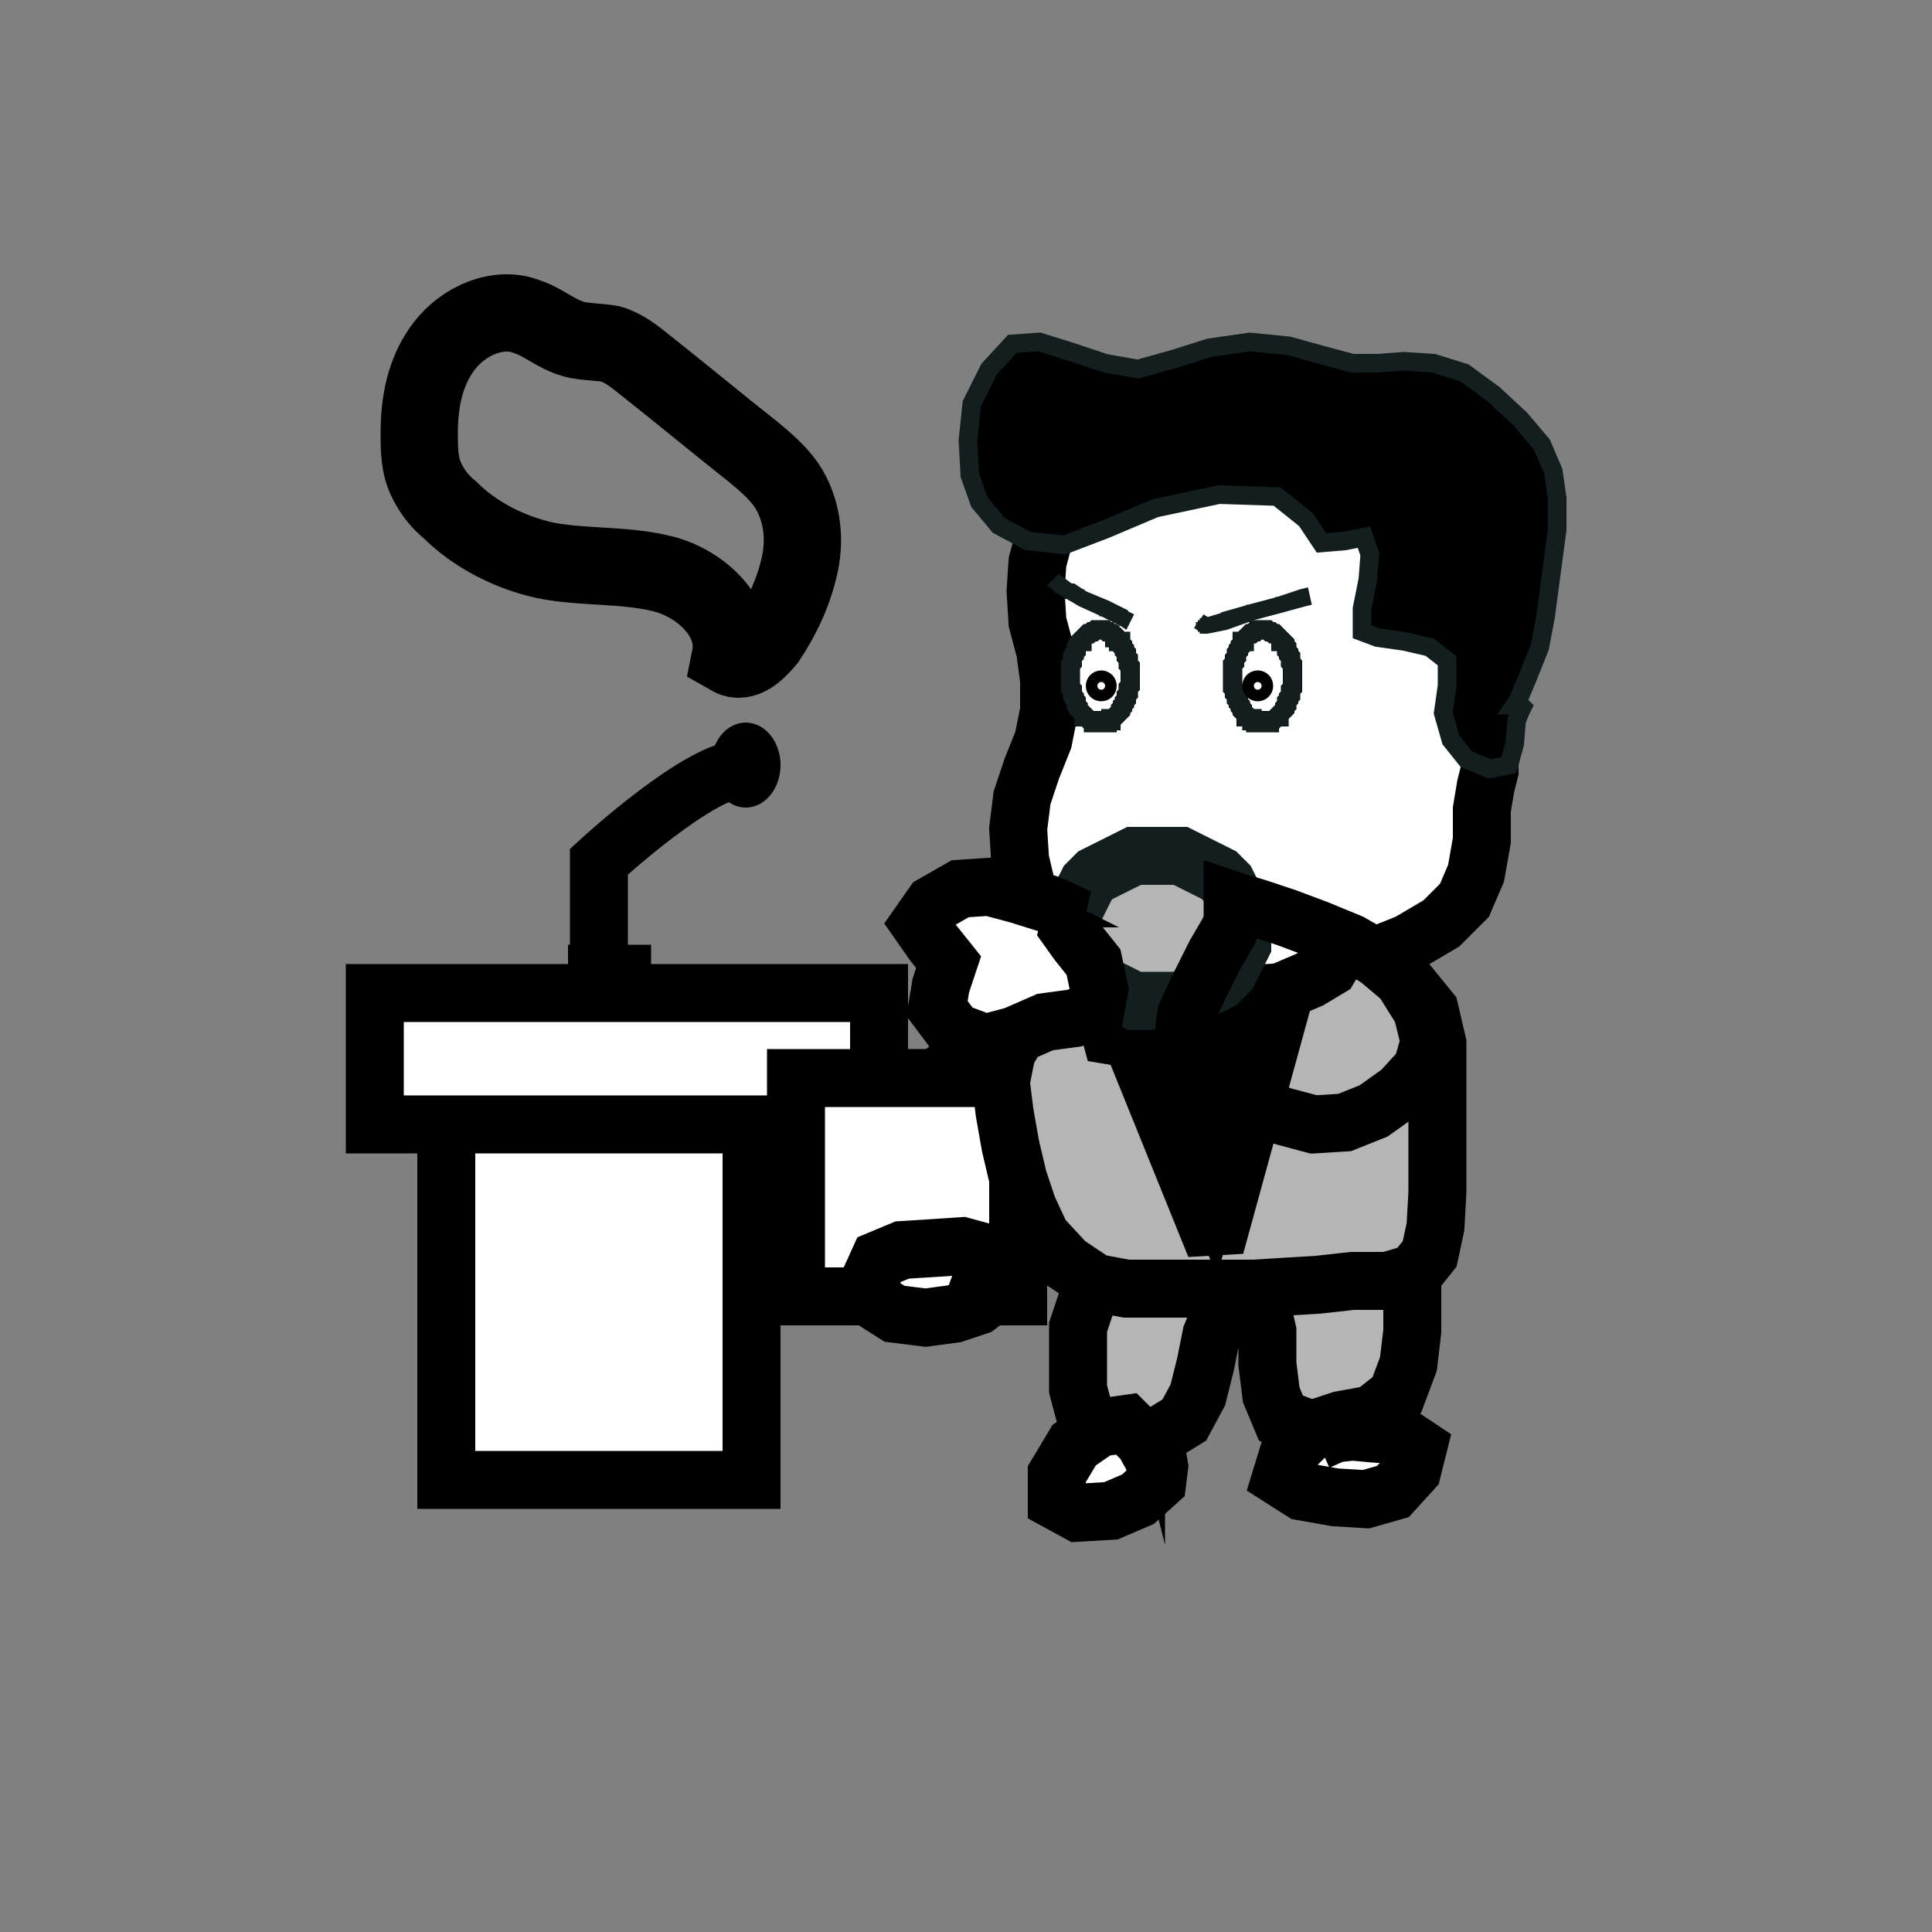 <?xml version="1.0" encoding="utf-8"?>
<!-- Generator: Adobe Illustrator 17.1.0, SVG Export Plug-In . SVG Version: 6.00 Build 0)  -->
<!DOCTYPE svg PUBLIC "-//W3C//DTD SVG 1.1//EN" "http://www.w3.org/Graphics/SVG/1.1/DTD/svg11.dtd">
<svg version="1.1" id="レイヤー_1" xmlns="http://www.w3.org/2000/svg" xmlns:xlink="http://www.w3.org/1999/xlink" x="0px"
	 y="0px" viewBox="371.4 248.2 100 100" enable-background="new 371.4 248.2 100 100" xml:space="preserve">
<rect x="371.4" y="248.2" width="100" height="100" fill="#808080" stroke="none"/>
<rect x="394.5" y="304.1" fill="#FFFFFF" stroke="#000000" stroke-width="3" stroke-miterlimit="10" width="15.8" height="20.7"/>
<rect x="390.8" y="299.6" fill="#FFFFFF" stroke="#000000" stroke-width="3" stroke-miterlimit="10" width="26.1" height="6.8"/>
<polyline fill="none" stroke="#000000" stroke-width="3" stroke-miterlimit="10" points="400.8,298.6 402.4,298.6 405.1,298.6 "/>
<path fill="none" stroke="#000000" stroke-width="3" stroke-miterlimit="10" d="M402.4,298.6v-5.8c0,0,5.3-4.9,7.5-4.8"/>
<ellipse cx="410" cy="287.8" rx="1.8" ry="2.2"/>
<polygon fill="#B5B5B6" stroke="#000000" stroke-miterlimit="10" points="444.3,314.2 444.5,314.1 444.5,314 444.5,314.4 
	444.5,315.5 444.5,317.1 444.3,318.8 443.7,320.4 442.3,321.5 440.6,322.1 439,322.1 437.7,321.6 437.2,320.4 437,318.8 437,317.1 
	436.7,315.8 435.7,315.5 434.6,316.1 434.1,317.3 433.8,318.8 433.4,320.4 432.7,321.7 431.4,322.5 430,322.9 428.6,322.5 
	427.6,321.6 427.2,320.1 427.2,318.4 427.2,316.9 427.7,315.4 429.2,314.2 431.1,313.3 432.8,312.7 434.4,312.4 436.1,312.3 
	437.8,312.3 439.4,312.3 440.9,312.5 442.3,313.4 443.4,314.2 443.9,314.5 444.1,314.4 "/>
<polygon fill="none" stroke="#000000" stroke-width="3" stroke-miterlimit="2.613" points="444.3,314.2 444.5,314.1 444.5,314 
	444.5,314.4 444.5,315.5 444.5,317.1 444.3,318.8 443.7,320.4 442.3,321.5 440.6,322.1 439,322.1 437.7,321.6 437.2,320.4 
	437,318.8 437,317.1 436.7,315.8 435.7,315.5 434.6,316.1 434.1,317.3 433.8,318.8 433.4,320.4 432.7,321.7 431.4,322.5 430,322.9 
	428.6,322.5 427.6,321.6 427.2,320.1 427.2,318.4 427.2,316.9 427.7,315.4 429.2,314.2 431.1,313.3 432.8,312.7 434.4,312.4 
	436.1,312.3 437.8,312.3 439.4,312.3 440.9,312.5 442.3,313.4 443.4,314.2 443.9,314.5 444.1,314.4 "/>
<polygon fill="#CAD1E2" stroke="#000000" stroke-miterlimit="10" points="429.4,303.3 429.8,303.1 429.9,303.1 429.5,303.4 
	428.3,304.2 426.8,305.4 425.5,307 424.2,308.7 423.2,310.3 422.5,311.8 422.1,313.4 421.5,314.6 420.1,315.1 418.4,315.2 
	416.6,314.9 415.2,314.2 414.6,312.9 414.7,311.4 415.3,309.9 416.2,308.3 417.3,306.8 418.5,305.3 420.1,303.8 421.9,302.4 
	423.5,301.3 425,300.9 426.3,301.3 427.5,302.2 428.3,302.9 428.9,303.3 "/>
<polygon fill="#FFFFFF" stroke="#000000" stroke-width="3" stroke-miterlimit="2.613" points="429.4,303.3 429.8,303.1 
	429.9,303.1 429.5,303.4 428.3,304.2 426.8,305.4 425.5,307 424.2,308.7 423.2,310.3 422.5,311.8 422.1,313.4 421.5,314.6 
	420.1,315.1 418.4,315.2 416.6,314.9 415.2,314.2 414.6,312.9 414.7,311.4 415.3,309.9 416.2,308.3 417.3,306.8 418.5,305.3 
	420.1,303.8 421.9,302.4 423.5,301.3 425,300.9 426.3,301.3 427.5,302.2 428.3,302.9 428.9,303.3 "/>
<polygon fill="#FFFFFF" stroke="#000000" stroke-miterlimit="10" points="412.6,315.3 424.1,315.3 424.1,304 412.6,304 "/>
<polygon fill="none" stroke="#000000" stroke-width="3" stroke-miterlimit="2.613" points="412.6,315.3 424.1,315.3 424.1,304 
	412.6,304 "/>
<polygon fill="#FFFFFF" stroke="#000000" stroke-width="3" stroke-miterlimit="2.613" points="422.1,315.3 422,315.3 421.9,315.3 
	422,315 422.4,314 422.3,313 421.2,312.7 419.7,312.8 418.1,312.9 416.9,313.4 416.4,314.5 416.6,315.5 417.7,316.2 419.3,316.4 
	420.8,316.2 422,315.8 422.4,315.5 422.3,315.4 "/>
<polygon fill="none" stroke="#000000" stroke-width="0.964" stroke-miterlimit="2.613" points="422.1,315.3 422,315.3 
	421.9,315.3 422,315 422.4,314 422.3,313 421.2,312.7 419.7,312.8 418.1,312.9 416.9,313.4 416.4,314.5 416.6,315.5 417.7,316.2 
	419.3,316.4 420.8,316.2 422,315.8 422.4,315.5 422.3,315.4 "/>
<polygon points="448.5,287.8 448.5,287.3 448.5,285.6 448.5,283.5 448.3,281.7 448.1,280 448.1,278.4 447.9,276.9 447.4,275.3 
	446.5,273.9 445.2,272.7 443.6,271.7 441.9,271 439.9,270.5 437.6,270.3 435.4,270.3 433.4,270.3 431.7,270.5 430.1,271 
	428.6,271.8 427.2,272.9 426.1,274.3 425.5,275.8 425.1,277.3 425,278.8 425.1,280.4 425.5,281.9 425.7,283.4 425.7,285 
	425.4,286.5 424.8,288 424.3,289.5 424.1,291.1 424.2,292.7 424.6,294.4 425.3,296 426.8,297.4 428.5,298.6 430.1,299.4 
	431.7,299.9 433.4,300 435.1,300 436.8,299.8 438.4,299.4 440.3,298.7 442.3,297.8 444.3,297 446,296 447.2,294.8 447.8,293.4 
	448.1,291.7 448.1,290.1 448.3,288.9 448.5,288.1 "/>
<polygon fill="#FFFFFF" stroke="#000000" stroke-width="3" stroke-miterlimit="2.613" points="448.5,287.8 448.5,287.3 
	448.5,285.6 448.5,283.5 448.3,281.7 448.1,280 448.1,278.4 447.9,276.9 447.4,275.3 446.5,273.9 445.2,272.7 443.6,271.7 
	441.9,271 439.9,270.5 437.6,270.3 435.4,270.3 433.4,270.3 431.7,270.5 430.1,271 428.6,271.8 427.2,272.9 426.1,274.3 
	425.5,275.8 425.1,277.3 425,278.8 425.1,280.4 425.5,281.9 425.7,283.4 425.7,285 425.4,286.5 424.8,288 424.3,289.5 424.1,291.1 
	424.2,292.7 424.6,294.4 425.3,296 426.8,297.4 428.5,298.6 430.1,299.4 431.7,299.9 433.4,300 435.1,300 436.8,299.8 438.4,299.4 
	440.3,298.7 442.3,297.8 444.3,297 446,296 447.2,294.8 447.8,293.4 448.1,291.7 448.1,290.1 448.3,288.9 448.5,288.1 "/>
<polygon fill="#131E1F" points="438.9,279.6 438.9,279.6 439.3,279.5 439.1,278.6 438.7,278.7 438.9,279.6 438.7,278.7 438.6,278.8 
	438.6,278.8 438.6,278.8 438.5,278.8 438.5,278.9 438.5,278.9 438.4,278.9 438.4,279 438.4,279 438.4,279 438.4,279.1 438.4,279.1 
	438.4,279.2 438.4,279.2 438.4,279.2 438.4,279.3 438.4,279.3 438.4,279.4 438.4,279.4 438.5,279.4 438.5,279.5 438.5,279.5 
	438.5,279.5 438.6,279.5 438.6,279.6 438.7,279.6 438.7,279.6 438.7,279.6 438.8,279.6 438.8,279.6 438.9,279.6 "/>
<polygon fill="#131E1F" points="437.5,279.1 437.8,279.9 438.9,279.6 438.7,278.7 437.5,279.1 437.5,279.1 437.5,279.1 437.5,279.1 
	437.4,279.1 437.4,279.1 437.4,279.2 437.3,279.2 437.3,279.2 437.3,279.3 437.2,279.3 437.2,279.3 437.2,279.4 437.2,279.4 
	437.2,279.5 437.2,279.5 437.2,279.5 437.2,279.6 437.2,279.6 437.2,279.7 437.3,279.7 437.3,279.7 437.3,279.8 437.3,279.8 
	437.3,279.8 437.4,279.8 437.4,279.9 437.4,279.9 437.5,279.9 437.5,279.9 437.6,279.9 437.6,279.9 437.7,279.9 437.7,279.9 
	437.8,279.9 "/>
<polygon fill="#131E1F" points="436,279.5 436.3,280.3 437.8,279.9 437.5,279.1 436,279.5 436,279.5 436,279.5 436,279.5 
	435.9,279.5 435.9,279.6 435.9,279.6 435.8,279.6 435.8,279.7 435.8,279.7 435.7,279.7 435.7,279.8 435.7,279.8 435.7,279.9 
	435.7,279.9 435.7,279.9 435.7,280 435.7,280 435.7,280.1 435.7,280.1 435.8,280.1 435.8,280.2 435.8,280.2 435.8,280.2 
	435.9,280.3 435.9,280.3 435.9,280.3 436,280.3 436,280.3 436,280.4 436.1,280.4 436.1,280.4 436.2,280.4 436.2,280.4 436.3,280.3 
	"/>
<polygon fill="#131E1F" points="434.9,280.8 434.9,280.8 436.3,280.3 436,279.5 434.6,279.9 434.9,280.8 434.6,279.9 434.6,280 
	434.5,280 434.5,280 434.5,280 434.4,280.1 434.4,280.1 434.4,280.1 434.4,280.2 434.3,280.2 434.3,280.3 434.3,280.3 434.3,280.3 
	434.3,280.4 434.3,280.4 434.3,280.5 434.4,280.5 434.4,280.5 434.4,280.6 434.4,280.6 434.4,280.6 434.5,280.7 434.5,280.7 
	434.5,280.7 434.5,280.7 434.6,280.8 434.6,280.8 434.7,280.8 434.7,280.8 434.8,280.8 434.8,280.8 434.8,280.8 434.9,280.8 "/>
<polygon fill="#131E1F" points="433.5,280.9 433.9,281 434.9,280.8 434.7,279.9 433.7,280.2 433.5,280.9 433.7,280.2 433.6,280.2 
	433.6,280.2 433.5,280.2 433.5,280.2 433.5,280.3 433.4,280.3 433.4,280.3 433.4,280.4 433.4,280.4 433.3,280.4 433.3,280.5 
	433.3,280.5 433.3,280.6 433.3,280.6 433.3,280.7 433.3,280.7 433.3,280.7 433.4,280.8 433.4,280.8 433.4,280.8 433.4,280.9 
	433.4,280.9 433.5,280.9 433.5,281 433.5,281 433.6,281 433.6,281 433.7,281 433.7,281 433.8,281 433.8,281 433.9,281 "/>
<polygon fill="#131E1F" points="433.2,280.7 433.5,280.9 434,280.2 433.7,280 "/>
<polygon fill="#FFFFFF" points="429.9,280.4 429.6,280.2 428.6,279.7 427.5,279.2 426.8,278.8 426.3,278.6 425.9,278.2 "/>
<polygon fill="#131E1F" points="429.4,280.6 429.4,280.6 429.7,280.8 430.1,280 429.7,279.8 429.4,280.6 429.7,279.8 429.7,279.8 
	429.7,279.8 429.6,279.8 429.6,279.8 429.5,279.8 429.5,279.8 429.4,279.8 429.4,279.8 429.4,279.8 429.3,279.8 429.3,279.9 
	429.3,279.9 429.2,279.9 429.2,279.9 429.2,280 429.2,280 429.1,280.1 429.1,280.1 429.1,280.1 429.1,280.2 429.1,280.2 
	429.1,280.3 429.1,280.3 429.1,280.3 429.1,280.4 429.2,280.4 429.2,280.4 429.2,280.5 429.2,280.5 429.3,280.5 429.3,280.6 
	429.4,280.6 "/>
<polygon fill="#131E1F" points="428.8,279.3 428.4,280.1 429.4,280.6 429.8,279.8 428.8,279.3 428.8,279.3 428.8,279.3 428.7,279.3 
	428.7,279.3 428.6,279.3 428.6,279.3 428.5,279.3 428.5,279.3 428.4,279.3 428.4,279.3 428.4,279.3 428.3,279.3 428.3,279.4 
	428.3,279.4 428.2,279.4 428.2,279.4 428.2,279.5 428.2,279.5 428.2,279.6 428.1,279.6 428.1,279.6 428.1,279.7 428.1,279.7 
	428.1,279.8 428.1,279.8 428.1,279.8 428.1,279.9 428.2,279.9 428.2,279.9 428.2,280 428.2,280 428.3,280 428.3,280.1 428.4,280.1 
	"/>
<polygon fill="#131E1F" points="427.3,279.6 427.3,279.6 428.4,280.1 428.8,279.3 427.6,278.8 427.3,279.6 427.6,278.8 427.6,278.8 
	427.5,278.7 427.5,278.7 427.5,278.7 427.4,278.7 427.4,278.7 427.3,278.7 427.3,278.8 427.2,278.8 427.2,278.8 427.2,278.8 
	427.1,278.8 427.1,278.9 427.1,278.9 427.1,278.9 427.1,279 427,279 427,279.1 427,279.1 427,279.1 427,279.2 427,279.2 427,279.3 
	427,279.3 427,279.3 427,279.4 427.1,279.4 427.1,279.4 427.1,279.5 427.2,279.5 427.2,279.5 "/>
<polygon fill="#131E1F" points="426.6,279.2 426.6,279.2 427.3,279.6 427.6,278.8 427,278.4 426.6,279.2 427,278.4 426.9,278.4 
	426.9,278.4 426.8,278.4 426.8,278.4 426.7,278.4 426.7,278.4 426.7,278.4 426.6,278.4 426.6,278.4 426.6,278.5 426.5,278.5 
	426.5,278.5 426.5,278.5 426.4,278.6 426.4,278.6 426.4,278.6 426.4,278.7 426.4,278.7 426.3,278.8 426.3,278.8 426.3,278.8 
	426.3,278.9 426.3,278.9 426.4,279 426.4,279 426.4,279 426.4,279.1 426.4,279.1 426.5,279.1 426.5,279.2 426.5,279.2 426.6,279.2 
	"/>
<polygon fill="#131E1F" points="426.1,278.9 426.1,278.9 426.6,279.2 427,278.5 426.6,278.2 426.1,278.9 426.6,278.2 426.5,278.2 
	426.5,278.2 426.4,278.1 426.4,278.1 426.4,278.1 426.3,278.1 426.3,278.1 426.2,278.1 426.2,278.2 426.2,278.2 426.1,278.2 
	426.1,278.2 426.1,278.2 426,278.3 426,278.3 426,278.3 426,278.4 425.9,278.4 425.9,278.4 425.9,278.5 425.9,278.5 425.9,278.6 
	425.9,278.6 425.9,278.6 425.9,278.7 425.9,278.7 425.9,278.8 426,278.8 426,278.8 426,278.9 426.1,278.9 426.1,278.9 "/>
<polygon fill="#131E1F" points="425.6,278.5 426.1,278.9 426.6,278.2 426.2,277.9 "/>
<polygon fill="#FFFFFF" stroke="#000000" stroke-miterlimit="2.613" points="438.3,283.2 438.3,283.1 438.3,283 438.3,282.8 
	438.3,282.7 438.3,282.6 438.2,282.5 438.2,282.4 438.2,282.3 438.2,282.2 438.1,282.1 438.1,282 438,281.9 438,281.8 438,281.7 
	437.9,281.6 437.9,281.5 437.8,281.4 437.7,281.4 437.7,281.3 437.6,281.2 437.6,281.2 437.5,281.1 437.4,281 437.4,281 437.3,281 
	437.2,280.9 437.1,280.9 437.1,280.9 437,280.8 436.9,280.8 436.8,280.8 436.8,280.8 436.7,280.8 436.6,280.8 436.5,280.8 
	436.4,280.9 436.4,280.9 436.3,280.9 436.2,281 436.2,281 436.1,281 436,281.1 435.9,281.2 435.9,281.2 435.8,281.3 435.8,281.4 
	435.7,281.4 435.7,281.5 435.6,281.6 435.6,281.7 435.5,281.8 435.5,281.9 435.4,282 435.4,282.1 435.4,282.2 435.3,282.3 
	435.3,282.4 435.3,282.5 435.2,282.6 435.2,282.7 435.2,282.8 435.2,283 435.2,283.1 435.2,283.2 435.2,283.3 435.2,283.5 
	435.2,283.6 435.2,283.7 435.2,283.8 435.3,283.9 435.3,284 435.3,284.1 435.4,284.2 435.4,284.3 435.4,284.4 435.5,284.5 
	435.5,284.6 435.6,284.7 435.6,284.8 435.7,284.9 435.7,285 435.8,285.1 435.8,285.1 435.9,285.2 435.9,285.3 436,285.3 
	436.1,285.4 436.2,285.4 436.2,285.5 436.3,285.5 436.4,285.5 436.4,285.6 436.5,285.6 436.6,285.6 436.7,285.6 436.8,285.6 
	436.8,285.6 436.9,285.6 437,285.6 437.1,285.6 437.1,285.5 437.2,285.5 437.3,285.5 437.4,285.4 437.4,285.4 437.5,285.3 
	437.6,285.3 437.6,285.2 437.7,285.1 437.7,285.1 437.8,285 437.9,284.9 437.9,284.8 438,284.7 438,284.6 438,284.5 438.1,284.4 
	438.1,284.3 438.2,284.2 438.2,284.1 438.2,284 438.2,283.9 438.3,283.8 438.3,283.7 438.3,283.6 438.3,283.5 438.3,283.3 "/>
<polyline fill="none" stroke="#131E1F" stroke-width="0.964" stroke-miterlimit="2.613" points="438.3,283.2 438.3,283.1 
	438.3,283 438.3,282.8 438.3,282.7 438.3,282.6 438.2,282.5 438.2,282.4 438.2,282.3 438.2,282.2 438.1,282.1 438.1,282 438,281.9 
	438,281.8 438,281.7 437.9,281.6 437.9,281.5 437.8,281.4 437.7,281.4 437.7,281.3 437.6,281.2 437.6,281.2 437.5,281.1 437.4,281 
	437.4,281 437.3,281 437.2,280.9 437.1,280.9 437.1,280.9 437,280.8 436.9,280.8 436.8,280.8 436.8,280.8 436.7,280.8 436.6,280.8 
	436.5,280.8 436.4,280.9 436.4,280.9 436.3,280.9 436.2,281 436.2,281 436.1,281 436,281.1 435.9,281.2 435.9,281.2 435.8,281.3 
	435.8,281.4 435.7,281.4 435.7,281.5 435.6,281.6 435.6,281.7 435.5,281.8 435.5,281.9 435.4,282 435.4,282.1 435.4,282.2 
	435.3,282.3 435.3,282.4 435.3,282.5 435.2,282.6 435.2,282.7 435.2,282.8 435.2,283 435.2,283.1 435.2,283.2 435.2,283.3 
	435.2,283.5 435.2,283.6 435.2,283.7 435.2,283.8 435.3,283.9 435.3,284 435.3,284.1 435.4,284.2 435.4,284.3 435.4,284.4 
	435.5,284.5 435.5,284.6 435.6,284.7 435.6,284.8 435.7,284.9 435.7,285 435.8,285.1 435.8,285.1 435.9,285.2 435.9,285.3 
	436,285.3 436.1,285.4 436.2,285.4 436.2,285.5 436.3,285.5 436.4,285.5 436.4,285.6 436.5,285.6 436.6,285.6 436.7,285.6 
	436.8,285.6 436.8,285.6 436.9,285.6 437,285.6 437.1,285.6 437.1,285.5 437.2,285.5 437.3,285.5 437.4,285.4 437.4,285.4 
	437.5,285.3 437.6,285.3 437.6,285.2 437.7,285.1 437.7,285.1 437.8,285 437.9,284.9 437.9,284.8 438,284.7 438,284.6 438,284.5 
	438.1,284.4 438.1,284.3 438.2,284.2 438.2,284.1 438.2,284 438.2,283.9 438.3,283.8 438.3,283.7 438.3,283.6 438.3,283.5 
	438.3,283.3 438.3,283.2 "/>
<polygon fill="#FFFFFF" stroke="#000000" stroke-miterlimit="2.613" points="429.9,283.2 429.9,283.1 429.9,283 429.9,282.8 
	429.9,282.7 429.8,282.6 429.8,282.5 429.8,282.4 429.8,282.3 429.7,282.2 429.7,282.1 429.7,282 429.6,281.9 429.6,281.8 
	429.5,281.7 429.5,281.6 429.4,281.5 429.4,281.4 429.3,281.4 429.3,281.3 429.2,281.2 429.1,281.2 429.1,281.1 429,281 428.9,281 
	428.9,281 428.8,280.9 428.7,280.9 428.7,280.9 428.6,280.8 428.5,280.8 428.4,280.8 428.3,280.8 428.3,280.8 428.2,280.8 
	428.1,280.8 428,280.9 428,280.9 427.9,280.9 427.8,281 427.7,281 427.7,281 427.6,281.1 427.5,281.2 427.5,281.2 427.4,281.3 
	427.4,281.4 427.3,281.4 427.2,281.5 427.2,281.6 427.1,281.7 427.1,281.8 427.1,281.9 427,282 427,282.1 426.9,282.2 426.9,282.3 
	426.9,282.4 426.9,282.5 426.8,282.6 426.8,282.7 426.8,282.8 426.8,283 426.8,283.1 426.8,283.2 426.8,283.3 426.8,283.5 
	426.8,283.6 426.8,283.7 426.8,283.8 426.9,283.9 426.9,284 426.9,284.1 426.9,284.2 427,284.3 427,284.4 427.1,284.5 427.1,284.6 
	427.1,284.7 427.2,284.8 427.2,284.9 427.3,285 427.4,285.1 427.4,285.1 427.5,285.2 427.5,285.3 427.6,285.3 427.7,285.4 
	427.7,285.4 427.8,285.5 427.9,285.5 428,285.5 428,285.6 428.1,285.6 428.2,285.6 428.3,285.6 428.3,285.6 428.4,285.6 
	428.5,285.6 428.6,285.6 428.7,285.6 428.7,285.5 428.8,285.5 428.9,285.5 428.9,285.4 429,285.4 429.1,285.3 429.1,285.3 
	429.2,285.2 429.3,285.1 429.3,285.1 429.4,285 429.4,284.9 429.5,284.8 429.5,284.7 429.6,284.6 429.6,284.5 429.7,284.4 
	429.7,284.3 429.7,284.2 429.8,284.1 429.8,284 429.8,283.9 429.8,283.8 429.9,283.7 429.9,283.6 429.9,283.5 429.9,283.3 "/>
<polyline fill="none" stroke="#131E1F" stroke-width="0.964" stroke-miterlimit="2.613" points="429.9,283.2 429.9,283.1 
	429.9,283 429.9,282.8 429.9,282.7 429.8,282.6 429.8,282.5 429.8,282.4 429.8,282.3 429.7,282.2 429.7,282.1 429.7,282 
	429.6,281.9 429.6,281.8 429.5,281.7 429.5,281.6 429.4,281.5 429.4,281.4 429.3,281.4 429.3,281.3 429.2,281.2 429.1,281.2 
	429.1,281.1 429,281 428.9,281 428.9,281 428.8,280.9 428.7,280.9 428.7,280.9 428.6,280.8 428.5,280.8 428.4,280.8 428.3,280.8 
	428.3,280.8 428.2,280.8 428.1,280.8 428,280.9 428,280.9 427.9,280.9 427.8,281 427.7,281 427.7,281 427.6,281.1 427.5,281.2 
	427.5,281.2 427.4,281.3 427.4,281.4 427.3,281.4 427.2,281.5 427.2,281.6 427.1,281.7 427.1,281.8 427.1,281.9 427,282 427,282.1 
	426.9,282.2 426.9,282.3 426.9,282.4 426.9,282.5 426.8,282.6 426.8,282.7 426.8,282.8 426.8,283 426.8,283.1 426.8,283.2 
	426.8,283.3 426.8,283.5 426.8,283.6 426.8,283.7 426.8,283.8 426.9,283.9 426.9,284 426.9,284.1 426.9,284.2 427,284.3 427,284.4 
	427.1,284.5 427.1,284.6 427.1,284.7 427.2,284.8 427.2,284.9 427.3,285 427.4,285.1 427.4,285.1 427.5,285.2 427.5,285.3 
	427.6,285.3 427.7,285.4 427.7,285.4 427.8,285.5 427.9,285.5 428,285.5 428,285.6 428.1,285.6 428.2,285.6 428.3,285.6 
	428.3,285.6 428.4,285.6 428.5,285.6 428.6,285.6 428.7,285.6 428.7,285.5 428.8,285.5 428.9,285.5 428.9,285.4 429,285.4 
	429.1,285.3 429.1,285.3 429.2,285.2 429.3,285.1 429.3,285.1 429.4,285 429.4,284.9 429.5,284.8 429.5,284.7 429.6,284.6 
	429.6,284.5 429.7,284.4 429.7,284.3 429.7,284.2 429.8,284.1 429.8,284 429.8,283.9 429.8,283.8 429.9,283.7 429.9,283.6 
	429.9,283.5 429.9,283.3 429.9,283.2 "/>
<polygon fill="#B5B5B6" stroke="#000000" stroke-miterlimit="10" points="442.3,297.4 442.7,297.8 444.1,298.9 445.4,300.5 
	445.8,302.2 445.8,304 445.8,305.9 445.8,307.9 445.8,309.9 445.7,311.7 445.4,313.1 444.6,314.1 443.2,314.5 441.4,314.5 
	439.6,314.7 437.9,314.8 436.3,314.9 434.7,314.9 433,314.9 431.3,314.9 429.7,314.9 428.1,314.6 426.6,313.6 425.3,312.2 
	424.6,310.7 424.1,309.2 423.7,307.5 423.4,305.8 423.2,304.2 423.5,302.7 424.3,301.3 425.6,300.3 427,299.8 428.6,299.7 
	430.1,299.8 431.7,300 433.2,300 434.8,300 436.3,299.8 437.8,299.5 439.2,298.9 440.2,298.3 440.5,297.8 "/>
<polyline fill="none" stroke="#000000" stroke-width="3" stroke-miterlimit="2.613" points="442.3,297.4 442.7,297.8 444.1,298.9 
	445.4,300.5 445.8,302.2 445.8,304 445.8,305.9 445.8,307.9 445.8,309.9 445.7,311.7 445.4,313.1 444.6,314.1 443.2,314.5 
	441.4,314.5 439.6,314.7 437.9,314.8 436.3,314.9 434.7,314.9 433,314.9 431.3,314.9 429.7,314.9 428.1,314.6 426.6,313.6 
	425.3,312.2 424.6,310.7 424.1,309.2 423.7,307.5 423.4,305.8 423.2,304.2 423.5,302.7 424.3,301.3 425.6,300.3 427,299.8 
	428.6,299.7 430.1,299.8 431.7,300 433.2,300 434.8,300 436.3,299.8 437.8,299.5 439.2,298.9 440.2,298.3 440.5,297.8 "/>
<polygon fill="#FFFFFF" points="438.3,299.6 437.9,299.6 437,299.6 "/>
<polyline fill="none" stroke="#131E1F" stroke-width="3" stroke-miterlimit="2.613" points="438.3,299.6 437.9,299.6 437,299.6 "/>
<polygon fill="#FFFFFF" stroke="#000000" stroke-miterlimit="10" points="437.9,299.6 434.3,312.7 429,299.6 "/>
<polygon fill="none" stroke="#000000" stroke-width="3" stroke-miterlimit="2.613" points="437.9,299.6 434.3,312.7 429,299.6 "/>
<polygon fill="#71ACD9" stroke="#000000" stroke-miterlimit="10" points="433.9,300 433.5,300 433.4,300 433.4,300.8 433.4,303.1 
	433.4,305.8 433.4,307.9 433.5,308.9 433.9,308.3 434.2,307 434.3,305.5 434.4,304 434.5,302.4 434.7,301.2 434.5,300.5 
	434.3,300.1 "/>
<polygon fill="#FFFFFF" stroke="#000000" stroke-width="3" stroke-miterlimit="2.613" points="433.9,300 433.5,300 433.4,300 
	433.4,300.8 433.4,303.1 433.4,305.8 433.4,307.9 433.5,308.9 433.9,308.3 434.2,307 434.3,305.5 434.4,304 434.5,302.4 
	434.7,301.2 434.5,300.5 434.3,300.1 "/>
<polygon fill="#FFFFFF" stroke="#000000" stroke-miterlimit="10" points="428.8,295.9 428.6,295.7 428.6,295.7 428.6,296.1 
	428.6,297.4 428.6,299.1 428.6,300.7 428.9,301.8 430.1,302 431.4,301.5 432.1,300.3 432.2,298.8 431.4,297.4 430.4,296.4 
	429.7,296.1 429.1,296 "/>
<polygon fill="none" stroke="#000000" stroke-width="3" stroke-miterlimit="2.613" points="428.8,295.9 428.6,295.7 428.6,295.7 
	428.6,296.1 428.6,297.4 428.6,299.1 428.6,300.7 428.9,301.8 430.1,302 431.4,301.5 432.1,300.3 432.2,298.8 431.4,297.4 
	430.4,296.4 429.7,296.1 429.1,296 "/>
<polygon fill="#C6E2E0" points="435.7,296.3 435.6,296.1 435.6,295.9 435.6,295.8 435.6,295.6 435.5,295.4 435.5,295.2 435.4,295 
	435.3,294.9 435.2,294.7 435.1,294.6 435,294.4 434.9,294.2 434.8,294.1 434.6,294 434.5,293.8 434.4,293.7 434.2,293.6 434,293.5 
	433.9,293.3 433.7,293.2 433.5,293.1 433.3,293.1 433.1,293 432.9,292.9 432.7,292.8 432.5,292.8 432.3,292.7 432.1,292.7 
	431.9,292.6 431.7,292.6 431.5,292.6 431.2,292.6 431,292.6 430.8,292.6 430.6,292.6 430.3,292.7 430.1,292.7 429.9,292.8 
	429.7,292.8 429.5,292.9 429.3,293 429.1,293.1 428.9,293.1 428.8,293.2 428.6,293.3 428.4,293.5 428.3,293.6 428.1,293.7 
	427.9,293.8 427.8,294 427.7,294.1 427.6,294.2 427.4,294.4 427.3,294.6 427.2,294.7 427.1,294.9 427.1,295 427,295.2 426.9,295.4 
	426.9,295.6 426.8,295.8 426.8,295.9 426.8,296.1 426.8,296.3 426.8,296.5 426.8,296.7 426.8,296.9 426.9,297.1 426.9,297.3 
	427,297.4 427.1,297.6 427.1,297.8 427.2,297.9 427.3,298.1 427.4,298.3 427.6,298.4 427.7,298.6 427.8,298.7 427.9,298.8 
	428.1,299 428.3,299.1 428.4,299.2 428.6,299.3 428.8,299.4 428.9,299.5 429.1,299.6 429.3,299.7 429.5,299.8 429.7,299.8 
	429.9,299.9 430.1,299.9 430.3,300 430.6,300 430.8,300 431,300 431.2,300 431.5,300 431.7,300 431.9,300 432.1,300 432.3,299.9 
	432.5,299.9 432.7,299.8 432.9,299.8 433.1,299.7 433.3,299.6 433.5,299.5 433.7,299.4 433.9,299.3 434,299.2 434.2,299.1 
	434.4,299 434.5,298.8 434.6,298.7 434.8,298.6 434.9,298.4 435,298.3 435.1,298.1 435.2,297.9 435.3,297.8 435.4,297.6 
	435.5,297.4 435.5,297.3 435.6,297.1 435.6,296.9 435.6,296.7 435.6,296.5 "/>
<path fill="#B5B5B6" stroke="#131E1F" stroke-width="3" stroke-miterlimit="2.613" d="M435.7,296.3l0-0.2l0-0.2l0-0.2l0-0.2
	l-0.1-0.2l-0.1-0.2l-0.1-0.2l-0.1-0.2l-0.1-0.2l-0.1-0.2l-0.1-0.2l-0.1-0.2l-0.1-0.1l-0.1-0.1l-0.1-0.1l-0.1-0.1l-0.2-0.1l-0.2-0.1
	l-0.2-0.1l-0.2-0.1l-0.2-0.1l-0.2-0.1l-0.2-0.1l-0.2-0.1l-0.2-0.1l-0.2-0.1l-0.2,0l-0.2,0l-0.2,0l-0.2,0l-0.2,0l-0.2,0l-0.2,0
	l-0.2,0l-0.2,0l-0.2,0l-0.2,0l-0.2,0l-0.2,0.1l-0.2,0.1l-0.2,0.1l-0.2,0.1l-0.2,0.1l-0.2,0.1l-0.2,0.1l-0.2,0.1l-0.2,0.1l-0.2,0.1
	l-0.1,0.1l-0.1,0.1l-0.1,0.1l-0.1,0.1l-0.1,0.2l-0.1,0.2l-0.1,0.2l-0.1,0.2l-0.1,0.2l-0.1,0.2l-0.1,0.2l-0.1,0.2l0,0.2l0,0.2l0,0.2
	l0,0.2l0,0.2l0,0.2l0,0.2l0,0.2l0.1,0.2l0.1,0.2l0.1,0.2l0.1,0.2l0.1,0.2l0.1,0.2l0.1,0.2l0.1,0.1l0.1,0.1l0.1,0.1l0.1,0.1l0.1,0.1
	l0.2,0.1l0.2,0.1l0.2,0.1l0.2,0.1l0.2,0.1l0.2,0.1l0.2,0.1l0.2,0.1l0.2,0.1l0.2,0.1l0.2,0l0.2,0l0.2,0l0.2,0l0.2,0l0.2,0l0.2,0
	l0.2,0l0.2,0l0.2,0l0.2,0l0.2,0l0.2-0.1l0.2-0.1l0.2-0.1l0.2-0.1l0.2-0.1l0.2-0.1l0.2-0.1l0.2-0.1l0.2-0.1l0.2-0.1l0.1-0.1l0.1-0.1
	l0.1-0.1l0.1-0.1l0.1-0.1l0.1-0.2l0.1-0.2l0.1-0.2l0.1-0.2l0.1-0.2l0.1-0.2l0.1-0.2l0-0.2l0-0.2l0-0.2L435.7,296.3"/>
<polygon fill="none" stroke="#000000" stroke-width="3" stroke-miterlimit="2.613" points="435.2,295.2 435.2,294.9 435.2,294.8 
	435.5,294.9 436.5,295.2 438,295.7 439.6,296.3 441.3,297 442.7,297.8 444,298.9 445,300.5 445.4,302.1 445,303.5 443.9,304.7 
	442.5,305.7 441,306.3 439.4,306.4 437.9,306 436.3,305.5 434.8,304.7 433.4,303.5 432.6,302.2 432.8,300.7 433.5,299.2 
	434.3,297.6 435,296.4 435.2,295.9 435.2,295.6 "/>
<polygon fill="#FFFFFF" stroke="#000000" stroke-miterlimit="10" points="426.8,295.9 427.1,295.7 427.2,295.7 426.8,295.5 
	425.7,295 424.1,294.5 422.6,294.1 421.1,294.2 419.7,295 419,296 419.7,297 420.5,298 420.1,299.2 419.9,300.4 420.8,301.6 
	422.4,302.2 423.9,301.8 425.5,301.1 427,300.9 428.1,300.5 428.3,299.4 428,298 427.2,297 426.7,296.3 "/>
<polygon fill="none" stroke="#000000" stroke-width="3" stroke-miterlimit="2.613" points="426.8,295.9 427.1,295.7 427.2,295.7 
	426.8,295.5 425.7,295 424.1,294.5 422.6,294.1 421.1,294.2 419.7,295 419,296 419.7,297 420.5,298 420.1,299.2 419.9,300.4 
	420.8,301.6 422.4,302.2 423.9,301.8 425.5,301.1 427,300.9 428.1,300.5 428.3,299.4 428,298 427.2,297 426.7,296.3 "/>
<polygon points="450.1,284.7 449.9,284.7 449.8,284.7 450,284.4 450.5,283.2 451.1,281.7 451.4,280.1 451.6,278.6 451.8,277.1 
	452,275.6 452,274 451.8,272.6 451.2,271.2 450.1,269.9 448.7,268.6 447.2,267.5 445.6,267 444.1,266.9 442.7,267 441.4,267 
	439.9,266.6 438.1,266.1 436.1,265.9 434,266.2 432.1,266.8 430.3,267.3 428.6,267 426.8,266.4 425.2,265.9 423.8,266 422.6,267.3 
	421.7,269.1 421.5,271 421.6,272.8 422.1,274.2 423.1,275.4 424.6,276.2 426.5,276.4 428.6,275.6 431.2,274.5 434.5,273.8 
	437.5,273.9 439,275.1 439.8,276.3 441,276.2 442,276 442.3,276.9 442.2,278.2 441.9,279.7 441.9,280.9 442.7,281.2 444.1,281.4 
	445.4,281.7 446.3,282.4 446.3,283.7 446.1,285.1 446.5,286.5 447.3,287.5 448.5,288 449.5,287.8 449.8,286.7 449.9,285.5 
	450.1,285 450.2,284.8 "/>
<polygon stroke="#131E1F" stroke-width="0.964" stroke-miterlimit="2.613" points="450.1,284.7 449.9,284.7 449.8,284.7 
	450,284.4 450.5,283.2 451.1,281.7 451.4,280.1 451.6,278.6 451.8,277.1 452,275.6 452,274 451.8,272.6 451.2,271.2 450.1,269.9 
	448.7,268.6 447.2,267.5 445.6,267 444.1,266.9 442.7,267 441.4,267 439.9,266.6 438.1,266.1 436.1,265.9 434,266.2 432.1,266.8 
	430.3,267.3 428.6,267 426.8,266.4 425.2,265.9 423.8,266 422.6,267.3 421.7,269.1 421.5,271 421.6,272.8 422.1,274.2 423.1,275.4 
	424.6,276.2 426.5,276.4 428.6,275.6 431.2,274.5 434.5,273.8 437.5,273.9 439,275.1 439.8,276.3 441,276.2 442,276 442.3,276.9 
	442.2,278.2 441.9,279.7 441.9,280.9 442.7,281.2 444.1,281.4 445.4,281.7 446.3,282.4 446.3,283.7 446.1,285.1 446.5,286.5 
	447.3,287.5 448.5,288 449.5,287.8 449.8,286.7 449.9,285.5 450.1,285 450.2,284.8 "/>
<polygon fill="#FFFFFF" stroke="#000000" stroke-miterlimit="10" points="442.3,321.5 441.9,321.5 440.8,321.7 439.3,322.2 
	438.1,323.4 437.7,324.7 438.8,325.4 440.5,325.7 442.1,325.8 443.5,325.4 444.5,324.3 444.8,323.1 443.9,322.5 442.5,322.4 
	441.4,322.3 440.5,322.4 439.6,322.8 "/>
<polyline fill="none" stroke="#000000" stroke-width="3" stroke-miterlimit="2.613" points="442.3,321.5 441.9,321.5 440.8,321.7 
	439.3,322.2 438.1,323.4 437.7,324.7 438.8,325.4 440.5,325.7 442.1,325.8 443.5,325.4 444.5,324.3 444.8,323.1 443.9,322.5 
	442.5,322.4 441.4,322.3 440.5,322.4 439.6,322.8 "/>
<polygon fill="#FFFFFF" stroke="#000000" stroke-miterlimit="10" points="431.2,323.6 431.2,324 431.2,324.1 431.1,323.7 
	430.6,322.8 429.7,321.9 428.3,322.1 427,323 426.1,324.5 426.1,325.9 427.2,326.5 428.9,326.4 430.3,325.8 431.3,324.9 
	431.4,324.1 431.3,323.5 "/>
<polygon fill="none" stroke="#000000" stroke-width="3" stroke-miterlimit="2.613" points="431.2,323.6 431.2,324 431.2,324.1 
	431.1,323.7 430.6,322.8 429.7,321.9 428.3,322.1 427,323 426.1,324.5 426.1,325.9 427.2,326.5 428.9,326.4 430.3,325.8 
	431.3,324.9 431.4,324.1 431.3,323.5 "/>
<circle fill="#FFFFFF" stroke="#000000" stroke-miterlimit="2.613" cx="428.4" cy="283.7" r="0.3"/>
<circle fill="#FFFFFF" stroke="#000000" stroke-miterlimit="2.613" cx="436.5" cy="283.7" r="0.3"/>
<path fill="none" stroke="#000000" stroke-width="4" stroke-miterlimit="10" d="M398.7,264.6c-1.5-0.6-3.3,0.2-4.3,1.5
	c-1,1.3-1.3,2.9-1.3,4.5c0,0.9,0,1.7,0.4,2.5c0.3,0.6,0.7,1.1,1.2,1.5c1.3,1.3,3.1,2.2,4.9,2.6c2,0.4,4.1,0.2,6.1,0.7
	c2,0.5,3.9,2.3,3.5,4.3c0.7,0.4,1.4-0.3,1.9-0.9c0.8-1.2,1.4-2.5,1.7-3.9s0.1-2.9-0.7-4.1c-0.5-0.7-1.1-1.2-1.7-1.7
	c-1.9-1.5-3.7-3-5.6-4.5c-0.5-0.4-1.1-0.9-1.8-1.1c-0.6-0.1-1.2-0.1-1.7-0.2C400.3,265.6,399.6,264.9,398.7,264.6z"/>
</svg>
